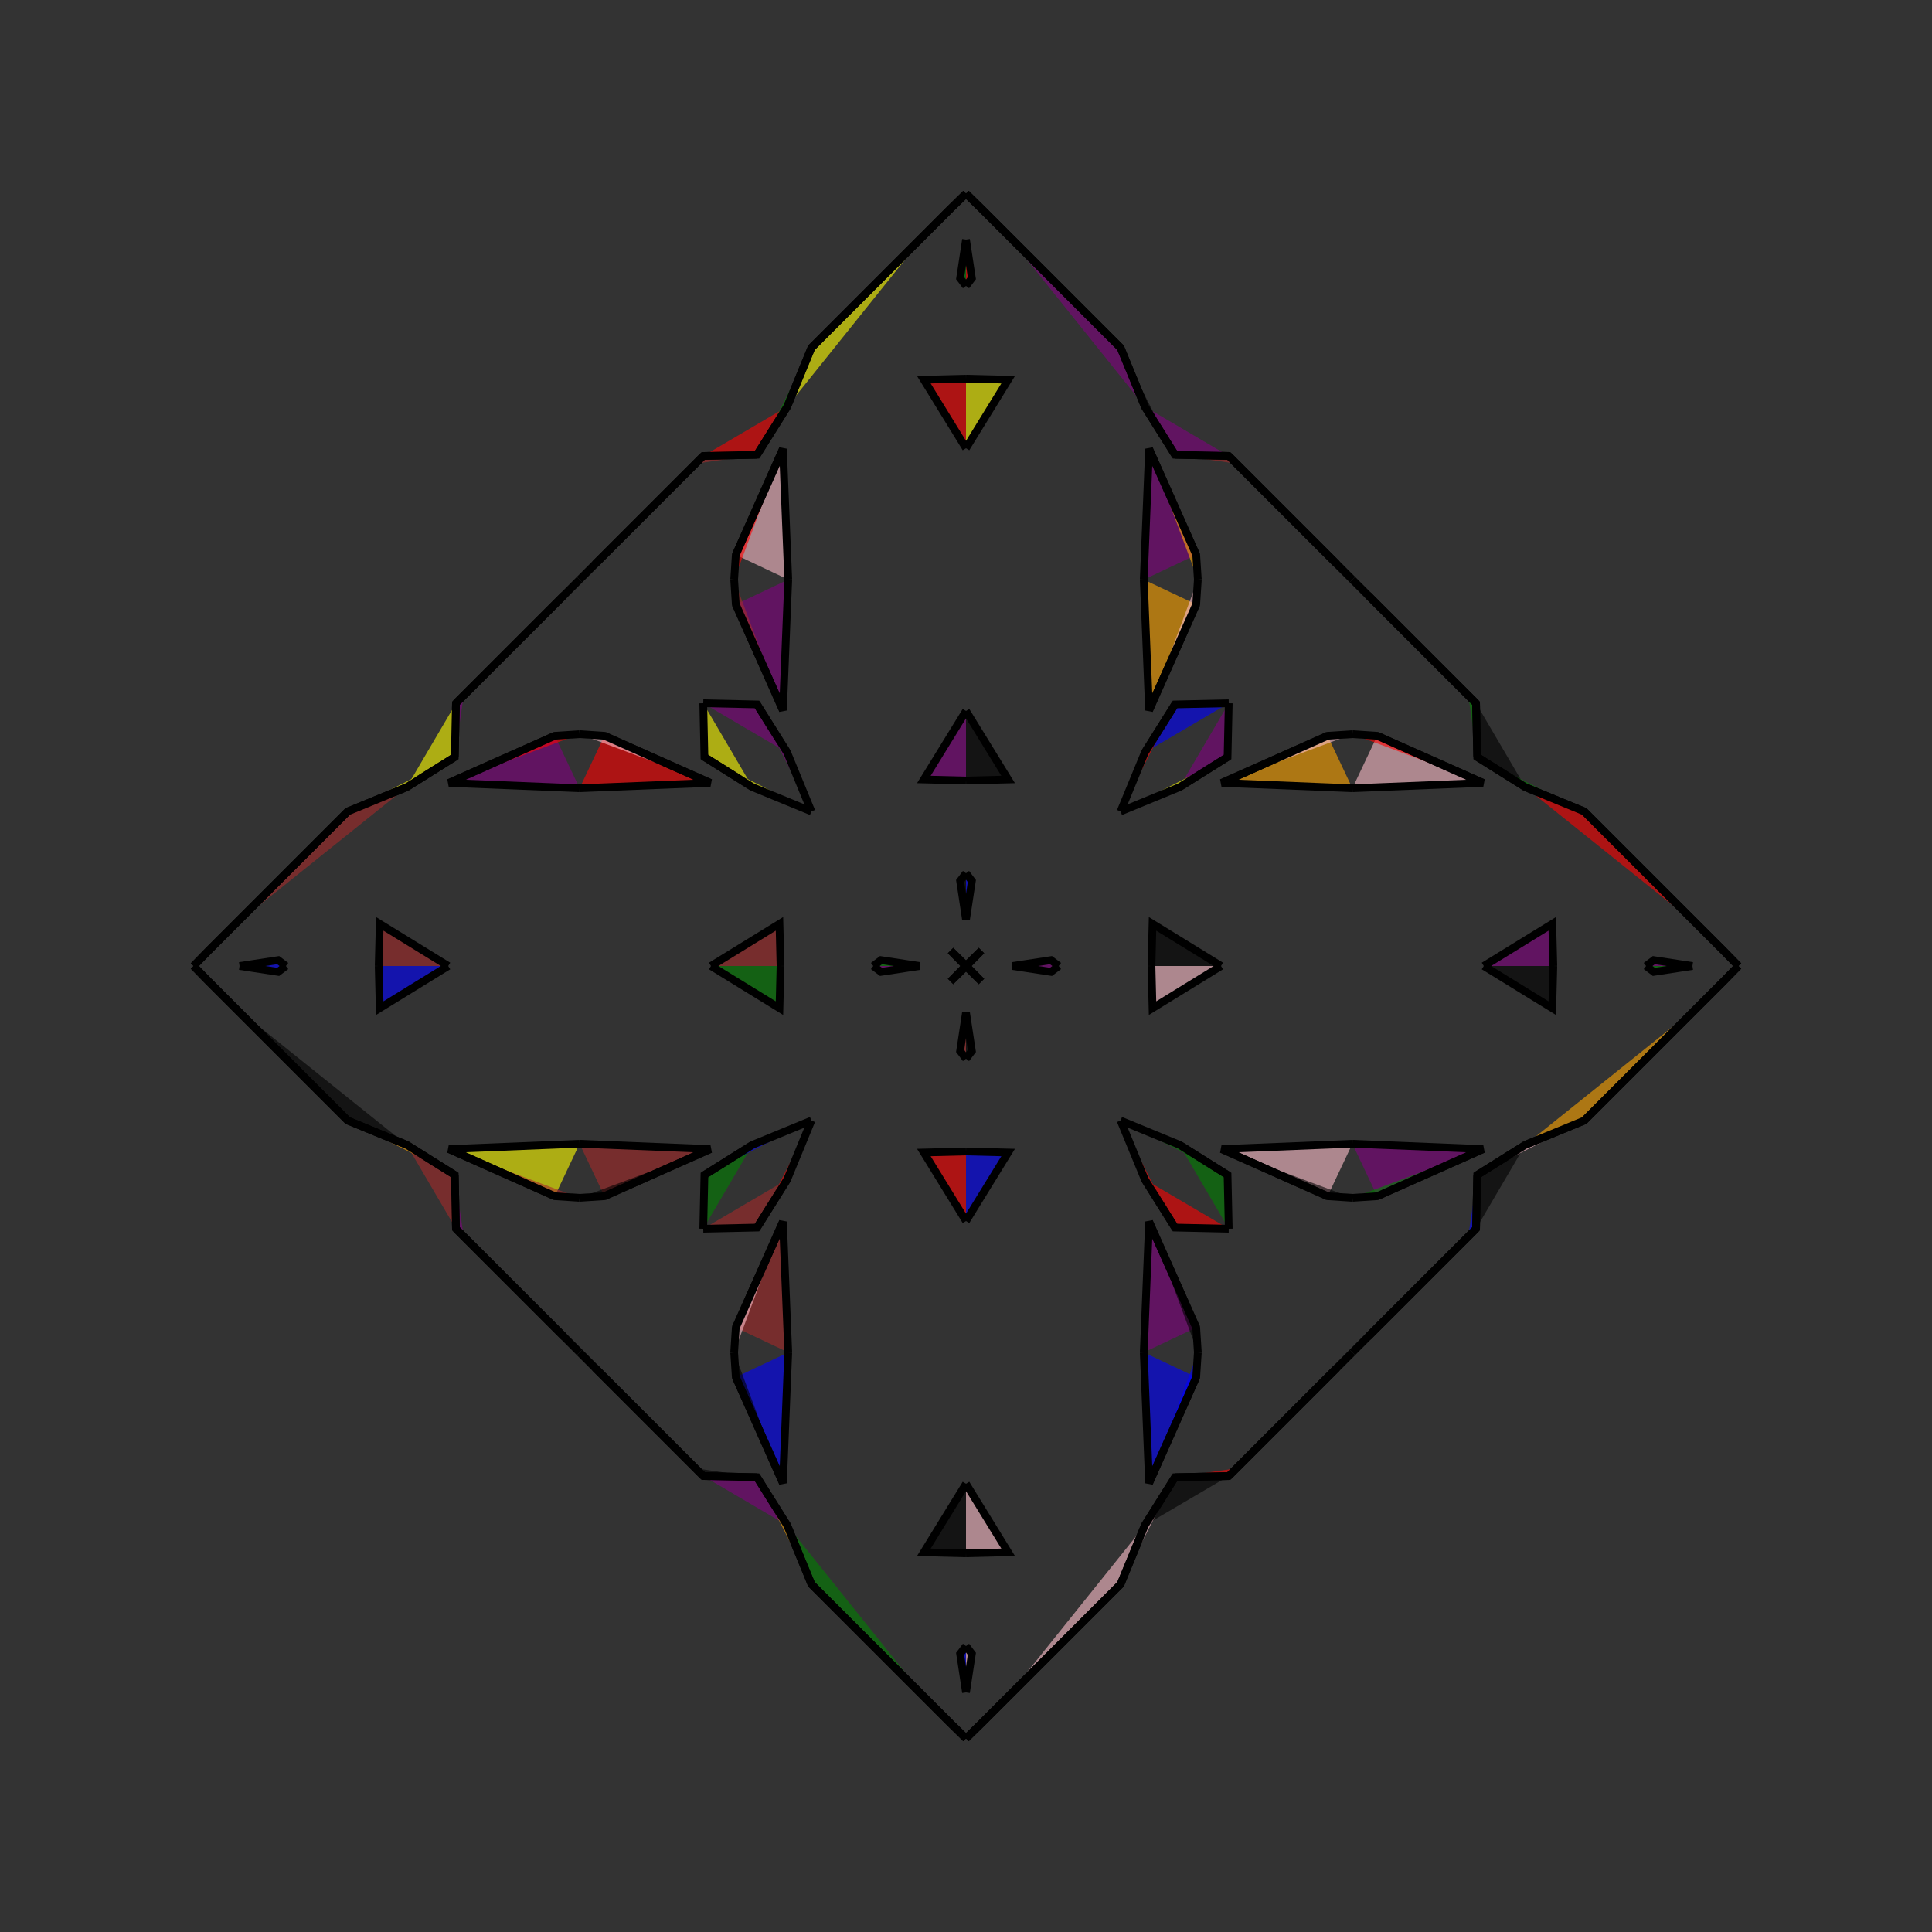 <?xml version="1.0" encoding="UTF-8"?>
<svg xmlns="http://www.w3.org/2000/svg" xmlns:xlink="http://www.w3.org/1999/xlink"
     width="250" height="250" viewBox="-125.0 -125.0 250 250">
<rect x="-125.0" y="-125.0" width="250" height="250" fill="#333333" stroke="none"/>
<defs>
</defs>
<path d="M5.0,95.0 L2.0,98.0 L0.001,99.952" fill="orange" fill-opacity="0.6" stroke="black" stroke-width="1" />
<path d="M5.0,-95.0 L2.0,-98.0 L0.001,-99.952" fill="blue" fill-opacity="0.6" stroke="black" stroke-width="1" />
<path d="M6.0,-0.0 L10.995,-0.76 L12.0,-0.0" fill="purple" fill-opacity="0.6" stroke="black" stroke-width="1" />
<path d="M6.0,-0.0 L10.995,0.76 L12.0,-0.0" fill="purple" fill-opacity="0.6" stroke="black" stroke-width="1" />
<path d="M24.0,-0.0 L24.137,-5.454 L33.0,-0.0" fill="black" fill-opacity="0.6" stroke="black" stroke-width="1" />
<path d="M24.0,-0.0 L24.137,5.454 L33.0,-0.0" fill="pink" fill-opacity="0.6" stroke="black" stroke-width="1" />
<path d="M50.0,-23.0 L33.081,-23.689 L46.79,-29.789" fill="orange" fill-opacity="0.6" stroke="black" stroke-width="1" />
<path d="M50.0,23.0 L33.081,23.689 L46.79,29.789" fill="pink" fill-opacity="0.6" stroke="black" stroke-width="1" />
<path d="M33.081,-23.689 L46.79,-29.789 L50.0,-30.0" fill="pink" fill-opacity="0.6" stroke="black" stroke-width="1" />
<path d="M33.081,23.689 L46.79,29.789 L50.0,30.0" fill="black" fill-opacity="0.6" stroke="black" stroke-width="1" />
<path d="M50.0,50.0 L48.0,52.0 L47.0,53.0" fill="green" fill-opacity="0.6" stroke="black" stroke-width="1" />
<path d="M50.0,-50.0 L48.0,-52.0 L47.0,-53.0" fill="pink" fill-opacity="0.6" stroke="black" stroke-width="1" />
<path d="M48.0,52.0 L47.0,53.0 L36.0,64.0" fill="yellow" fill-opacity="0.6" stroke="black" stroke-width="1" />
<path d="M48.0,-52.0 L47.0,-53.0 L36.0,-64.0" fill="purple" fill-opacity="0.6" stroke="black" stroke-width="1" />
<path d="M47.0,53.0 L36.0,64.0 L35.0,65.0" fill="pink" fill-opacity="0.6" stroke="black" stroke-width="1" />
<path d="M47.0,-53.0 L36.0,-64.0 L35.0,-65.0" fill="brown" fill-opacity="0.6" stroke="black" stroke-width="1" />
<path d="M36.0,64.0 L35.0,65.0 L34.0,66.0" fill="purple" fill-opacity="0.6" stroke="black" stroke-width="1" />
<path d="M36.0,-64.0 L35.0,-65.0 L34.0,-66.0" fill="pink" fill-opacity="0.6" stroke="black" stroke-width="1" />
<path d="M35.0,65.0 L34.0,66.0 L27.041,66.155" fill="red" fill-opacity="0.6" stroke="black" stroke-width="1" />
<path d="M35.0,-65.0 L34.0,-66.0 L27.041,-66.155" fill="brown" fill-opacity="0.6" stroke="black" stroke-width="1" />
<path d="M34.0,-34.0 L33.845,-27.041 L27.624,-23.14" fill="purple" fill-opacity="0.6" stroke="black" stroke-width="1" />
<path d="M34.0,34.0 L33.845,27.041 L27.624,23.14" fill="green" fill-opacity="0.6" stroke="black" stroke-width="1" />
<path d="M33.845,-27.041 L27.624,-23.14 L20.0,-20.0" fill="yellow" fill-opacity="0.6" stroke="black" stroke-width="1" />
<path d="M33.845,27.041 L27.624,23.14 L20.0,20.0" fill="green" fill-opacity="0.6" stroke="black" stroke-width="1" />
<path d="M23.14,72.376 L20.0,80.0 L5.0,95.0" fill="pink" fill-opacity="0.6" stroke="black" stroke-width="1" />
<path d="M23.14,-72.376 L20.0,-80.0 L5.0,-95.0" fill="purple" fill-opacity="0.6" stroke="black" stroke-width="1" />
<path d="M20.0,80.0 L5.0,95.0 L2.0,98.0" fill="yellow" fill-opacity="0.6" stroke="black" stroke-width="1" />
<path d="M20.0,-80.0 L5.0,-95.0 L2.0,-98.0" fill="blue" fill-opacity="0.6" stroke="black" stroke-width="1" />
<path d="M2.0,-2.0 L0.048,-0.001 L0.0,-0.0" fill="black" fill-opacity="0.6" stroke="black" stroke-width="1" />
<path d="M2.0,2.0 L0.048,0.001 L0.0,-0.0" fill="green" fill-opacity="0.6" stroke="black" stroke-width="1" />
<path d="M-5.0,95.0 L-2.0,98.0 L-0.001,99.952" fill="purple" fill-opacity="0.6" stroke="black" stroke-width="1" />
<path d="M-5.0,-95.0 L-2.0,-98.0 L-0.001,-99.952" fill="purple" fill-opacity="0.6" stroke="black" stroke-width="1" />
<path d="M-6.0,-0.0 L-10.995,-0.76 L-12.0,-0.0" fill="green" fill-opacity="0.6" stroke="black" stroke-width="1" />
<path d="M-6.0,-0.0 L-10.995,0.76 L-12.0,-0.0" fill="purple" fill-opacity="0.6" stroke="black" stroke-width="1" />
<path d="M-24.0,-0.0 L-24.137,-5.454 L-33.0,-0.0" fill="brown" fill-opacity="0.6" stroke="black" stroke-width="1" />
<path d="M-24.0,-0.0 L-24.137,5.454 L-33.0,-0.0" fill="green" fill-opacity="0.6" stroke="black" stroke-width="1" />
<path d="M-50.0,-23.0 L-33.081,-23.689 L-46.79,-29.789" fill="red" fill-opacity="0.6" stroke="black" stroke-width="1" />
<path d="M-50.0,23.0 L-33.081,23.689 L-46.79,29.789" fill="brown" fill-opacity="0.6" stroke="black" stroke-width="1" />
<path d="M-33.081,-23.689 L-46.79,-29.789 L-50.0,-30.0" fill="pink" fill-opacity="0.6" stroke="black" stroke-width="1" />
<path d="M-33.081,23.689 L-46.79,29.789 L-50.0,30.0" fill="black" fill-opacity="0.6" stroke="black" stroke-width="1" />
<path d="M-50.0,50.0 L-48.0,52.0 L-47.0,53.0" fill="brown" fill-opacity="0.6" stroke="black" stroke-width="1" />
<path d="M-50.0,-50.0 L-48.0,-52.0 L-47.0,-53.0" fill="red" fill-opacity="0.6" stroke="black" stroke-width="1" />
<path d="M-48.0,52.0 L-47.0,53.0 L-36.0,64.0" fill="red" fill-opacity="0.6" stroke="black" stroke-width="1" />
<path d="M-48.0,-52.0 L-47.0,-53.0 L-36.0,-64.0" fill="black" fill-opacity="0.6" stroke="black" stroke-width="1" />
<path d="M-47.0,53.0 L-36.0,64.0 L-35.0,65.0" fill="blue" fill-opacity="0.6" stroke="black" stroke-width="1" />
<path d="M-47.0,-53.0 L-36.0,-64.0 L-35.0,-65.0" fill="red" fill-opacity="0.6" stroke="black" stroke-width="1" />
<path d="M-36.0,64.0 L-35.0,65.0 L-34.0,66.0" fill="blue" fill-opacity="0.6" stroke="black" stroke-width="1" />
<path d="M-36.0,-64.0 L-35.0,-65.0 L-34.0,-66.0" fill="yellow" fill-opacity="0.6" stroke="black" stroke-width="1" />
<path d="M-35.0,65.0 L-34.0,66.0 L-27.041,66.155" fill="black" fill-opacity="0.6" stroke="black" stroke-width="1" />
<path d="M-35.0,-65.0 L-34.0,-66.0 L-27.041,-66.155" fill="brown" fill-opacity="0.6" stroke="black" stroke-width="1" />
<path d="M-34.0,-34.0 L-33.845,-27.041 L-27.624,-23.14" fill="yellow" fill-opacity="0.6" stroke="black" stroke-width="1" />
<path d="M-34.0,34.0 L-33.845,27.041 L-27.624,23.14" fill="green" fill-opacity="0.6" stroke="black" stroke-width="1" />
<path d="M-33.845,-27.041 L-27.624,-23.14 L-20.0,-20.0" fill="yellow" fill-opacity="0.6" stroke="black" stroke-width="1" />
<path d="M-33.845,27.041 L-27.624,23.14 L-20.0,20.0" fill="blue" fill-opacity="0.6" stroke="black" stroke-width="1" />
<path d="M-23.14,72.376 L-20.0,80.0 L-5.0,95.0" fill="green" fill-opacity="0.6" stroke="black" stroke-width="1" />
<path d="M-23.14,-72.376 L-20.0,-80.0 L-5.0,-95.0" fill="yellow" fill-opacity="0.6" stroke="black" stroke-width="1" />
<path d="M-20.0,80.0 L-5.0,95.0 L-2.0,98.0" fill="pink" fill-opacity="0.6" stroke="black" stroke-width="1" />
<path d="M-20.0,-80.0 L-5.0,-95.0 L-2.0,-98.0" fill="yellow" fill-opacity="0.6" stroke="black" stroke-width="1" />
<path d="M-2.0,-2.0 L-0.048,-0.001 L0.0,-0.0" fill="yellow" fill-opacity="0.6" stroke="black" stroke-width="1" />
<path d="M-2.0,2.0 L-0.048,0.001 L0.0,-0.0" fill="red" fill-opacity="0.6" stroke="black" stroke-width="1" />
<path d="M95.0,5.0 L98.0,2.0 L99.952,0.001" fill="pink" fill-opacity="0.6" stroke="black" stroke-width="1" />
<path d="M95.0,-5.0 L98.0,-2.0 L99.952,-0.001" fill="black" fill-opacity="0.6" stroke="black" stroke-width="1" />
<path d="M94.0,-0.0 L89.005,0.76 L88.0,-0.0" fill="green" fill-opacity="0.6" stroke="black" stroke-width="1" />
<path d="M94.0,-0.0 L89.005,-0.76 L88.0,-0.0" fill="purple" fill-opacity="0.6" stroke="black" stroke-width="1" />
<path d="M76.0,-0.0 L75.863,5.454 L67.0,-0.0" fill="black" fill-opacity="0.6" stroke="black" stroke-width="1" />
<path d="M76.0,-0.0 L75.863,-5.454 L67.0,-0.0" fill="purple" fill-opacity="0.6" stroke="black" stroke-width="1" />
<path d="M50.0,23.0 L66.919,23.689 L53.21,29.789" fill="purple" fill-opacity="0.6" stroke="black" stroke-width="1" />
<path d="M50.0,-23.0 L66.919,-23.689 L53.21,-29.789" fill="pink" fill-opacity="0.6" stroke="black" stroke-width="1" />
<path d="M66.919,23.689 L53.21,29.789 L50.0,30.0" fill="green" fill-opacity="0.6" stroke="black" stroke-width="1" />
<path d="M66.919,-23.689 L53.21,-29.789 L50.0,-30.0" fill="red" fill-opacity="0.6" stroke="black" stroke-width="1" />
<path d="M50.0,50.0 L52.0,48.0 L53.0,47.0" fill="black" fill-opacity="0.6" stroke="black" stroke-width="1" />
<path d="M50.0,-50.0 L52.0,-48.0 L53.0,-47.0" fill="brown" fill-opacity="0.6" stroke="black" stroke-width="1" />
<path d="M52.0,48.0 L53.0,47.0 L64.0,36.0" fill="purple" fill-opacity="0.6" stroke="black" stroke-width="1" />
<path d="M52.0,-48.0 L53.0,-47.0 L64.0,-36.0" fill="purple" fill-opacity="0.6" stroke="black" stroke-width="1" />
<path d="M53.0,47.0 L64.0,36.0 L65.0,35.0" fill="orange" fill-opacity="0.6" stroke="black" stroke-width="1" />
<path d="M53.0,-47.0 L64.0,-36.0 L65.0,-35.0" fill="orange" fill-opacity="0.6" stroke="black" stroke-width="1" />
<path d="M64.0,36.0 L65.0,35.0 L66.0,34.0" fill="red" fill-opacity="0.6" stroke="black" stroke-width="1" />
<path d="M64.0,-36.0 L65.0,-35.0 L66.0,-34.0" fill="brown" fill-opacity="0.6" stroke="black" stroke-width="1" />
<path d="M65.0,35.0 L66.0,34.0 L66.155,27.041" fill="blue" fill-opacity="0.6" stroke="black" stroke-width="1" />
<path d="M65.0,-35.0 L66.0,-34.0 L66.155,-27.041" fill="green" fill-opacity="0.6" stroke="black" stroke-width="1" />
<path d="M66.0,34.0 L66.155,27.041 L72.376,23.14" fill="black" fill-opacity="0.6" stroke="black" stroke-width="1" />
<path d="M66.0,-34.0 L66.155,-27.041 L72.376,-23.14" fill="black" fill-opacity="0.6" stroke="black" stroke-width="1" />
<path d="M66.155,27.041 L72.376,23.14 L80.0,20.0" fill="pink" fill-opacity="0.6" stroke="black" stroke-width="1" />
<path d="M66.155,-27.041 L72.376,-23.14 L80.0,-20.0" fill="green" fill-opacity="0.6" stroke="black" stroke-width="1" />
<path d="M72.376,23.14 L80.0,20.0 L95.0,5.0" fill="orange" fill-opacity="0.6" stroke="black" stroke-width="1" />
<path d="M72.376,-23.14 L80.0,-20.0 L95.0,-5.0" fill="red" fill-opacity="0.6" stroke="black" stroke-width="1" />
<path d="M80.0,20.0 L95.0,5.0 L98.0,2.0" fill="red" fill-opacity="0.6" stroke="black" stroke-width="1" />
<path d="M80.0,-20.0 L95.0,-5.0 L98.0,-2.0" fill="green" fill-opacity="0.6" stroke="black" stroke-width="1" />
<path d="M98.0,2.0 L99.952,0.001 L100.0,-0.0" fill="blue" fill-opacity="0.6" stroke="black" stroke-width="1" />
<path d="M98.0,-2.0 L99.952,-0.001 L100.0,-0.0" fill="orange" fill-opacity="0.6" stroke="black" stroke-width="1" />
<path d="M0.0,-6.0 L0.76,-10.995 L0.0,-12.0" fill="blue" fill-opacity="0.6" stroke="black" stroke-width="1" />
<path d="M0.0,6.0 L0.76,10.995 L0.0,12.0" fill="black" fill-opacity="0.6" stroke="black" stroke-width="1" />
<path d="M0.0,94.0 L0.76,89.005 L0.0,88.0" fill="pink" fill-opacity="0.6" stroke="black" stroke-width="1" />
<path d="M0.0,-94.0 L0.76,-89.005 L0.0,-88.0" fill="red" fill-opacity="0.6" stroke="black" stroke-width="1" />
<path d="M0.0,-24.0 L5.454,-24.137 L0.0,-33.0" fill="black" fill-opacity="0.6" stroke="black" stroke-width="1" />
<path d="M0.0,24.0 L5.454,24.137 L0.0,33.0" fill="blue" fill-opacity="0.6" stroke="black" stroke-width="1" />
<path d="M0.0,76.0 L5.454,75.863 L0.0,67.0" fill="pink" fill-opacity="0.6" stroke="black" stroke-width="1" />
<path d="M0.0,-76.0 L5.454,-75.863 L0.0,-67.0" fill="yellow" fill-opacity="0.6" stroke="black" stroke-width="1" />
<path d="M23.0,-50.0 L23.689,-33.081 L29.789,-46.79" fill="orange" fill-opacity="0.6" stroke="black" stroke-width="1" />
<path d="M23.0,50.0 L23.689,33.081 L29.789,46.79" fill="purple" fill-opacity="0.6" stroke="black" stroke-width="1" />
<path d="M23.0,50.0 L23.689,66.919 L29.789,53.21" fill="blue" fill-opacity="0.6" stroke="black" stroke-width="1" />
<path d="M23.0,-50.0 L23.689,-66.919 L29.789,-53.21" fill="purple" fill-opacity="0.6" stroke="black" stroke-width="1" />
<path d="M23.689,-33.081 L29.789,-46.79 L30.0,-50.0" fill="pink" fill-opacity="0.6" stroke="black" stroke-width="1" />
<path d="M23.689,33.081 L29.789,46.79 L30.0,50.0" fill="black" fill-opacity="0.6" stroke="black" stroke-width="1" />
<path d="M23.689,66.919 L29.789,53.21 L30.0,50.0" fill="blue" fill-opacity="0.6" stroke="black" stroke-width="1" />
<path d="M23.689,-66.919 L29.789,-53.21 L30.0,-50.0" fill="orange" fill-opacity="0.6" stroke="black" stroke-width="1" />
<path d="M34.0,-34.0 L27.041,-33.845 L23.14,-27.624" fill="blue" fill-opacity="0.6" stroke="black" stroke-width="1" />
<path d="M34.0,34.0 L27.041,33.845 L23.14,27.624" fill="red" fill-opacity="0.6" stroke="black" stroke-width="1" />
<path d="M34.0,66.0 L27.041,66.155 L23.14,72.376" fill="black" fill-opacity="0.6" stroke="black" stroke-width="1" />
<path d="M34.0,-66.0 L27.041,-66.155 L23.14,-72.376" fill="purple" fill-opacity="0.6" stroke="black" stroke-width="1" />
<path d="M27.041,-33.845 L23.14,-27.624 L20.0,-20.0" fill="red" fill-opacity="0.6" stroke="black" stroke-width="1" />
<path d="M27.041,33.845 L23.14,27.624 L20.0,20.0" fill="red" fill-opacity="0.6" stroke="black" stroke-width="1" />
<path d="M27.041,66.155 L23.14,72.376 L20.0,80.0" fill="pink" fill-opacity="0.6" stroke="black" stroke-width="1" />
<path d="M27.041,-66.155 L23.14,-72.376 L20.0,-80.0" fill="black" fill-opacity="0.6" stroke="black" stroke-width="1" />
<path d="M2.0,-2.0 L0.001,-0.048 L0.0,-0.0" fill="green" fill-opacity="0.6" stroke="black" stroke-width="1" />
<path d="M2.0,2.0 L0.001,0.048 L0.0,-0.0" fill="blue" fill-opacity="0.6" stroke="black" stroke-width="1" />
<path d="M2.0,98.0 L0.001,99.952 L0.0,100.0" fill="red" fill-opacity="0.6" stroke="black" stroke-width="1" />
<path d="M2.0,-98.0 L0.001,-99.952 L0.0,-100.0" fill="brown" fill-opacity="0.6" stroke="black" stroke-width="1" />
<path d="M0.0,94.0 L-0.76,89.005 L0.0,88.0" fill="blue" fill-opacity="0.6" stroke="black" stroke-width="1" />
<path d="M0.0,-6.0 L-0.76,-10.995 L0.0,-12.0" fill="black" fill-opacity="0.6" stroke="black" stroke-width="1" />
<path d="M0.0,6.0 L-0.76,10.995 L0.0,12.0" fill="brown" fill-opacity="0.6" stroke="black" stroke-width="1" />
<path d="M0.0,-94.0 L-0.76,-89.005 L0.0,-88.0" fill="green" fill-opacity="0.6" stroke="black" stroke-width="1" />
<path d="M0.0,76.0 L-5.454,75.863 L0.0,67.0" fill="black" fill-opacity="0.6" stroke="black" stroke-width="1" />
<path d="M0.0,-24.0 L-5.454,-24.137 L0.0,-33.0" fill="purple" fill-opacity="0.6" stroke="black" stroke-width="1" />
<path d="M0.0,24.0 L-5.454,24.137 L0.0,33.0" fill="red" fill-opacity="0.6" stroke="black" stroke-width="1" />
<path d="M0.0,-76.0 L-5.454,-75.863 L0.0,-67.0" fill="red" fill-opacity="0.6" stroke="black" stroke-width="1" />
<path d="M-23.0,50.0 L-23.689,66.919 L-29.789,53.21" fill="blue" fill-opacity="0.6" stroke="black" stroke-width="1" />
<path d="M-23.0,-50.0 L-23.689,-33.081 L-29.789,-46.79" fill="purple" fill-opacity="0.6" stroke="black" stroke-width="1" />
<path d="M-23.0,50.0 L-23.689,33.081 L-29.789,46.79" fill="brown" fill-opacity="0.6" stroke="black" stroke-width="1" />
<path d="M-23.0,-50.0 L-23.689,-66.919 L-29.789,-53.21" fill="pink" fill-opacity="0.6" stroke="black" stroke-width="1" />
<path d="M-23.689,66.919 L-29.789,53.21 L-30.0,50.0" fill="black" fill-opacity="0.6" stroke="black" stroke-width="1" />
<path d="M-23.689,-33.081 L-29.789,-46.79 L-30.0,-50.0" fill="brown" fill-opacity="0.6" stroke="black" stroke-width="1" />
<path d="M-23.689,33.081 L-29.789,46.79 L-30.0,50.0" fill="pink" fill-opacity="0.6" stroke="black" stroke-width="1" />
<path d="M-23.689,-66.919 L-29.789,-53.21 L-30.0,-50.0" fill="red" fill-opacity="0.6" stroke="black" stroke-width="1" />
<path d="M-34.0,66.0 L-27.041,66.155 L-23.14,72.376" fill="purple" fill-opacity="0.6" stroke="black" stroke-width="1" />
<path d="M-34.0,-34.0 L-27.041,-33.845 L-23.14,-27.624" fill="purple" fill-opacity="0.6" stroke="black" stroke-width="1" />
<path d="M-34.0,34.0 L-27.041,33.845 L-23.14,27.624" fill="brown" fill-opacity="0.6" stroke="black" stroke-width="1" />
<path d="M-34.0,-66.0 L-27.041,-66.155 L-23.14,-72.376" fill="red" fill-opacity="0.6" stroke="black" stroke-width="1" />
<path d="M-27.041,66.155 L-23.14,72.376 L-20.0,80.0" fill="orange" fill-opacity="0.6" stroke="black" stroke-width="1" />
<path d="M-27.041,-33.845 L-23.14,-27.624 L-20.0,-20.0" fill="purple" fill-opacity="0.6" stroke="black" stroke-width="1" />
<path d="M-27.041,33.845 L-23.14,27.624 L-20.0,20.0" fill="red" fill-opacity="0.6" stroke="black" stroke-width="1" />
<path d="M-27.041,-66.155 L-23.14,-72.376 L-20.0,-80.0" fill="green" fill-opacity="0.6" stroke="black" stroke-width="1" />
<path d="M-2.0,98.0 L-0.001,99.952 L0.0,100.0" fill="black" fill-opacity="0.6" stroke="black" stroke-width="1" />
<path d="M-2.0,-2.0 L-0.001,-0.048 L0.0,-0.0" fill="yellow" fill-opacity="0.6" stroke="black" stroke-width="1" />
<path d="M-2.0,2.0 L-0.001,0.048 L0.0,-0.0" fill="brown" fill-opacity="0.6" stroke="black" stroke-width="1" />
<path d="M-2.0,-98.0 L-0.001,-99.952 L0.0,-100.0" fill="red" fill-opacity="0.6" stroke="black" stroke-width="1" />
<path d="M-95.0,-5.0 L-98.0,-2.0 L-99.952,-0.001" fill="pink" fill-opacity="0.6" stroke="black" stroke-width="1" />
<path d="M-95.0,5.0 L-98.0,2.0 L-99.952,0.001" fill="green" fill-opacity="0.6" stroke="black" stroke-width="1" />
<path d="M-94.0,-0.0 L-89.005,-0.76 L-88.0,-0.0" fill="blue" fill-opacity="0.6" stroke="black" stroke-width="1" />
<path d="M-94.0,-0.0 L-89.005,0.76 L-88.0,-0.0" fill="blue" fill-opacity="0.6" stroke="black" stroke-width="1" />
<path d="M-76.0,-0.0 L-75.863,-5.454 L-67.0,-0.0" fill="brown" fill-opacity="0.6" stroke="black" stroke-width="1" />
<path d="M-76.0,-0.0 L-75.863,5.454 L-67.0,-0.0" fill="blue" fill-opacity="0.6" stroke="black" stroke-width="1" />
<path d="M-50.0,-23.0 L-66.919,-23.689 L-53.21,-29.789" fill="purple" fill-opacity="0.6" stroke="black" stroke-width="1" />
<path d="M-50.0,23.0 L-66.919,23.689 L-53.21,29.789" fill="yellow" fill-opacity="0.6" stroke="black" stroke-width="1" />
<path d="M-66.919,-23.689 L-53.21,-29.789 L-50.0,-30.0" fill="red" fill-opacity="0.6" stroke="black" stroke-width="1" />
<path d="M-66.919,23.689 L-53.21,29.789 L-50.0,30.0" fill="brown" fill-opacity="0.6" stroke="black" stroke-width="1" />
<path d="M-50.0,-50.0 L-52.0,-48.0 L-53.0,-47.0" fill="brown" fill-opacity="0.6" stroke="black" stroke-width="1" />
<path d="M-50.0,50.0 L-52.0,48.0 L-53.0,47.0" fill="red" fill-opacity="0.6" stroke="black" stroke-width="1" />
<path d="M-52.0,-48.0 L-53.0,-47.0 L-64.0,-36.0" fill="purple" fill-opacity="0.6" stroke="black" stroke-width="1" />
<path d="M-52.0,48.0 L-53.0,47.0 L-64.0,36.0" fill="purple" fill-opacity="0.6" stroke="black" stroke-width="1" />
<path d="M-53.0,-47.0 L-64.0,-36.0 L-65.0,-35.0" fill="purple" fill-opacity="0.6" stroke="black" stroke-width="1" />
<path d="M-53.0,47.0 L-64.0,36.0 L-65.0,35.0" fill="blue" fill-opacity="0.6" stroke="black" stroke-width="1" />
<path d="M-64.0,-36.0 L-65.0,-35.0 L-66.0,-34.0" fill="blue" fill-opacity="0.6" stroke="black" stroke-width="1" />
<path d="M-64.0,36.0 L-65.0,35.0 L-66.0,34.0" fill="green" fill-opacity="0.6" stroke="black" stroke-width="1" />
<path d="M-65.0,-35.0 L-66.0,-34.0 L-66.155,-27.041" fill="purple" fill-opacity="0.6" stroke="black" stroke-width="1" />
<path d="M-65.0,35.0 L-66.0,34.0 L-66.155,27.041" fill="purple" fill-opacity="0.6" stroke="black" stroke-width="1" />
<path d="M-66.0,-34.0 L-66.155,-27.041 L-72.376,-23.14" fill="yellow" fill-opacity="0.6" stroke="black" stroke-width="1" />
<path d="M-66.0,34.0 L-66.155,27.041 L-72.376,23.14" fill="brown" fill-opacity="0.6" stroke="black" stroke-width="1" />
<path d="M-66.155,-27.041 L-72.376,-23.14 L-80.0,-20.0" fill="yellow" fill-opacity="0.6" stroke="black" stroke-width="1" />
<path d="M-66.155,27.041 L-72.376,23.14 L-80.0,20.0" fill="orange" fill-opacity="0.6" stroke="black" stroke-width="1" />
<path d="M-72.376,-23.14 L-80.0,-20.0 L-95.0,-5.0" fill="brown" fill-opacity="0.6" stroke="black" stroke-width="1" />
<path d="M-72.376,23.14 L-80.0,20.0 L-95.0,5.0" fill="black" fill-opacity="0.6" stroke="black" stroke-width="1" />
<path d="M-80.0,-20.0 L-95.0,-5.0 L-98.0,-2.0" fill="black" fill-opacity="0.6" stroke="black" stroke-width="1" />
<path d="M-80.0,20.0 L-95.0,5.0 L-98.0,2.0" fill="red" fill-opacity="0.6" stroke="black" stroke-width="1" />
<path d="M-98.0,-2.0 L-99.952,-0.001 L-100.0,-0.0" fill="red" fill-opacity="0.6" stroke="black" stroke-width="1" />
<path d="M-98.0,2.0 L-99.952,0.001 L-100.0,-0.0" fill="yellow" fill-opacity="0.6" stroke="black" stroke-width="1" />
</svg>